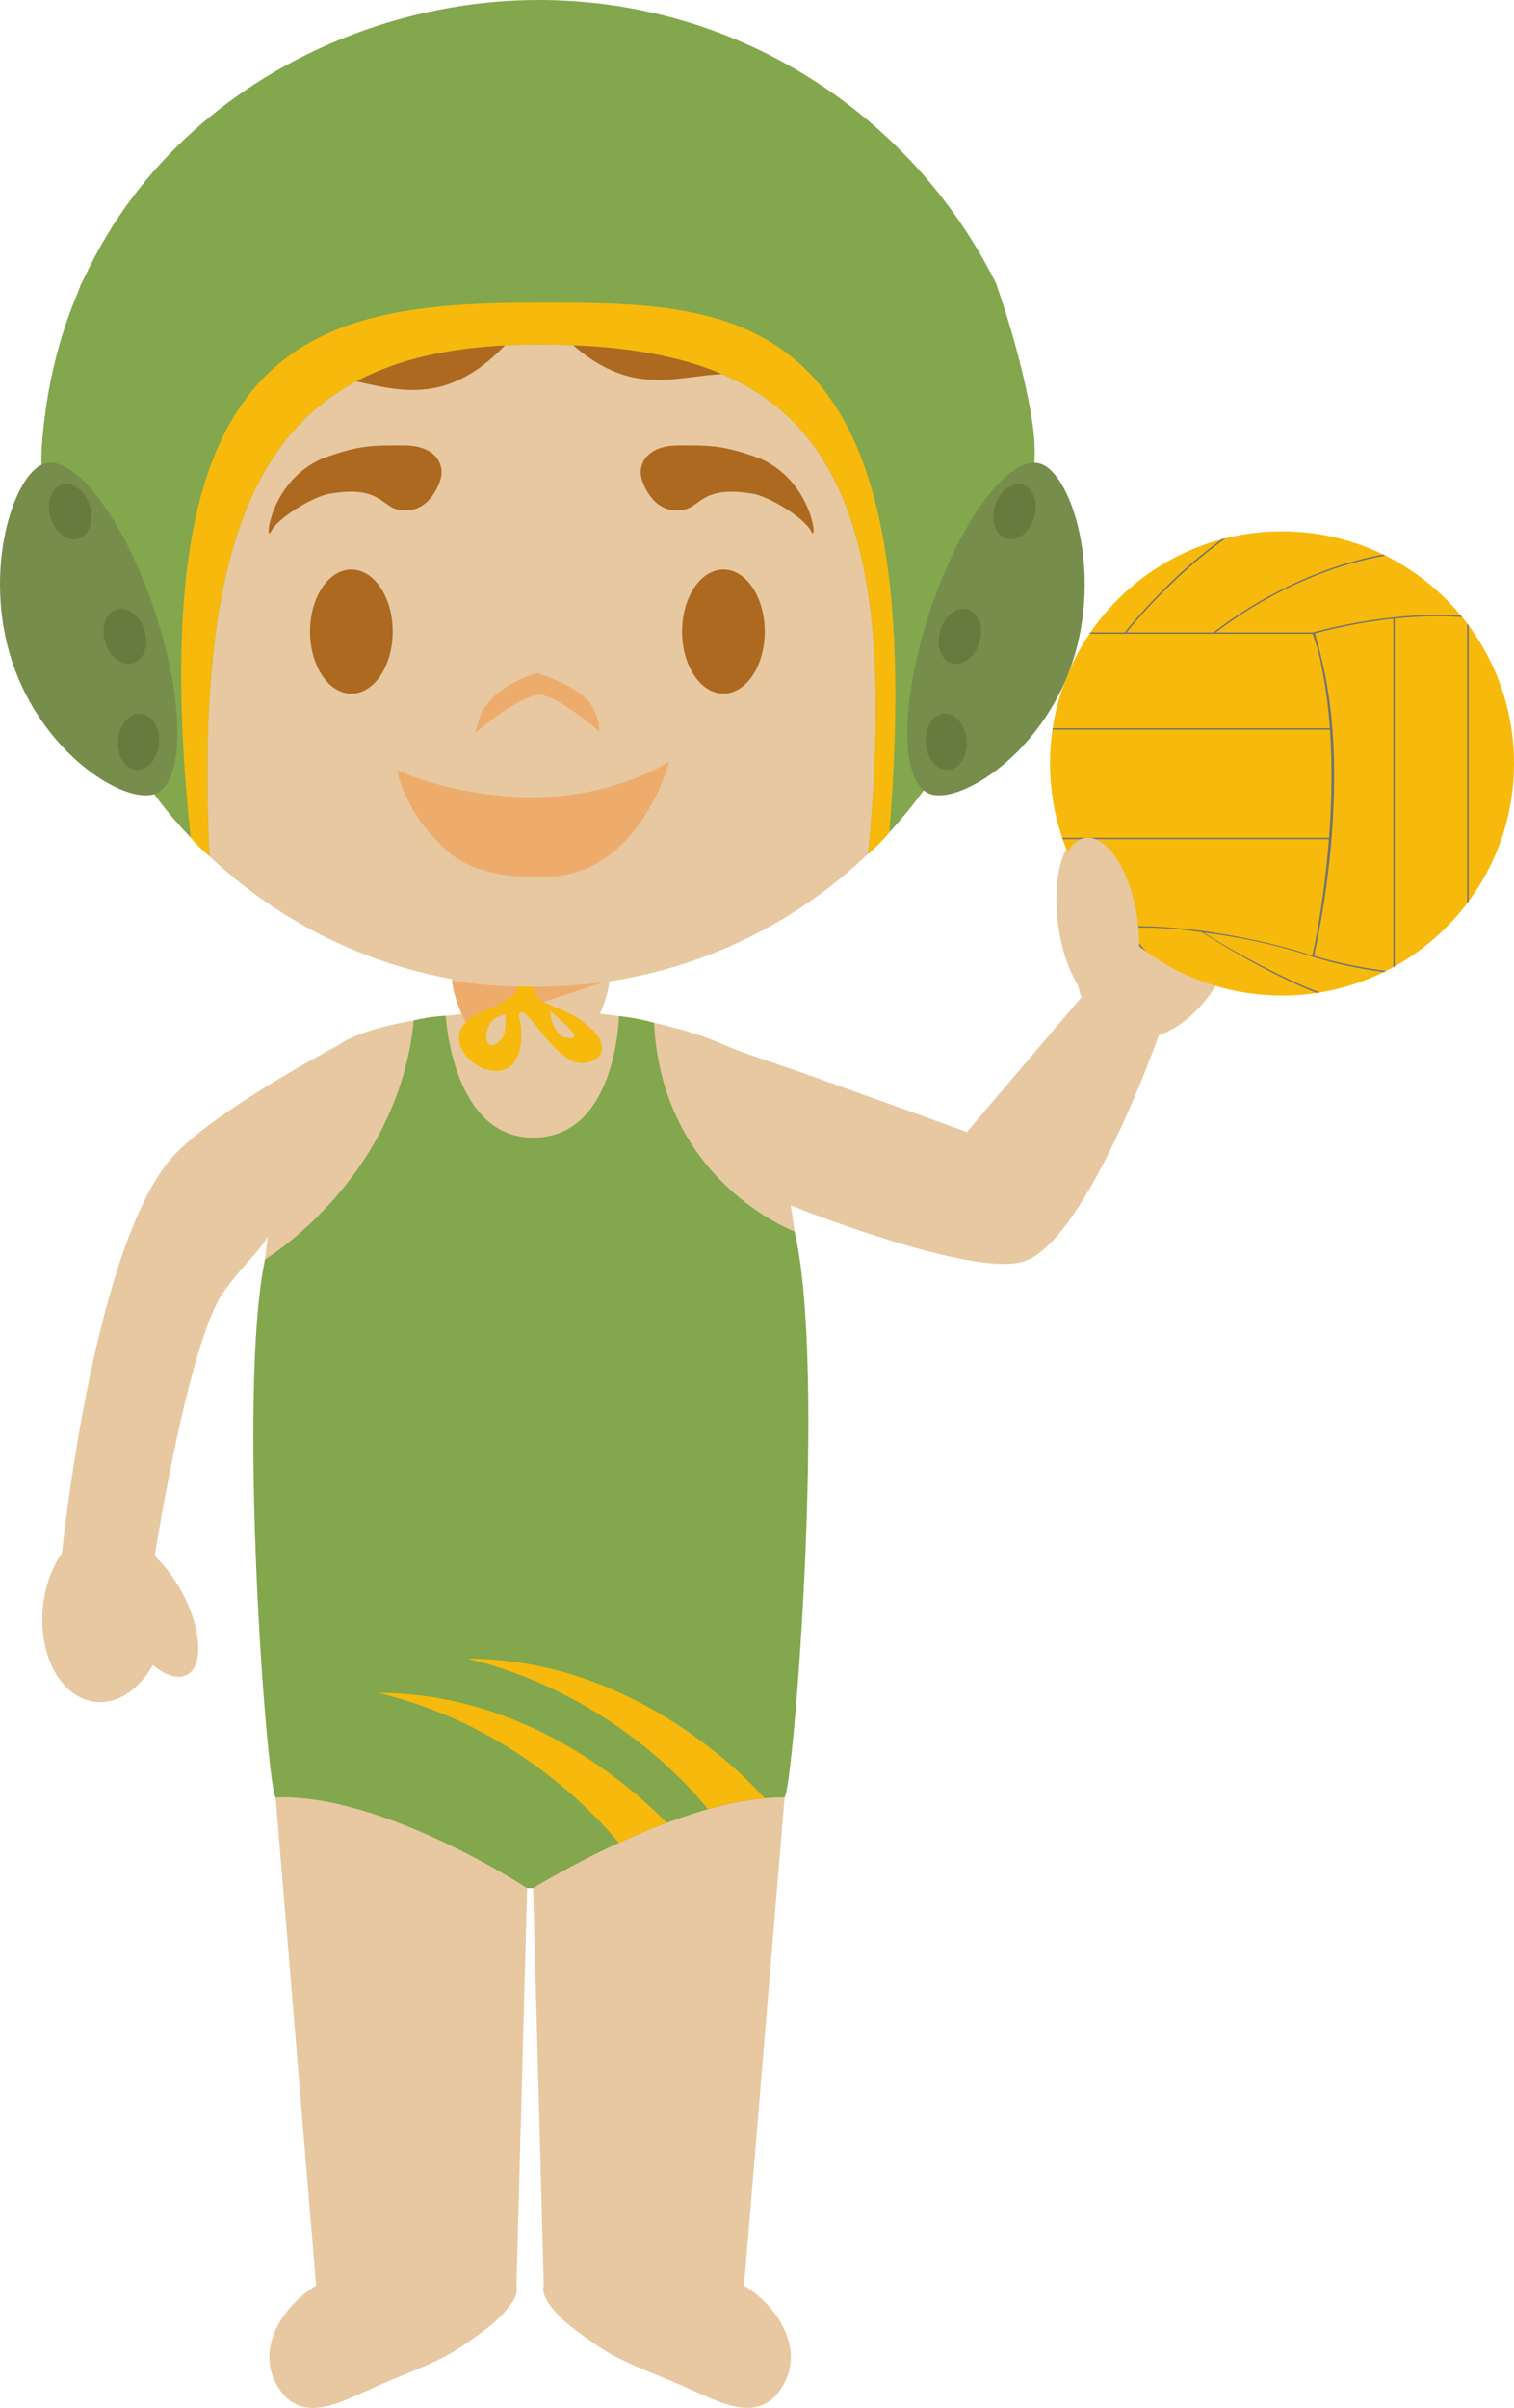 <svg version="1.1" xmlns="http://www.w3.org/2000/svg" xmlns:xlink="http://www.w3.org/1999/xlink" width="73.247" height="116.429" viewBox="0,0,73.247,116.429"><g transform="translate(-203.001,-121.462)"><g data-paper-data="{&quot;isPaintingLayer&quot;:true}" fill-rule="evenodd" stroke="none" stroke-width="1" stroke-linecap="butt" stroke-linejoin="miter" stroke-miterlimit="10" stroke-dasharray="" stroke-dashoffset="0" style="mix-blend-mode: normal"><path d="M229.307,231.971l-0.512,-19.213c0,0 4.326,-4.75 6.31,-5.3c1.43,-0.397 5.855,0.912 5.855,0.912l-1.96,23.6h-0.008c1.815,1.125 3.135,3.416 1.579,5.282c-1.174,1.314 -2.906,0.277 -4.22,-0.276c-1.452,-0.692 -3.113,-1.178 -4.426,-2.079c-0.851,-0.59 -1.85,-1.238 -2.422,-2.123c-0.176,-0.274 -0.261,-0.55 -0.197,-0.804M218.3,231.971h-0.007l-1.958,-23.601c0,0 4.365,-1.327 5.775,-0.943c2.008,0.55 6.392,5.331 6.392,5.331l-0.514,19.213h-0.003c0.065,0.264 -0.019,0.53 -0.197,0.804c-0.576,0.885 -1.572,1.532 -2.419,2.123c-1.316,0.9 -2.979,1.387 -4.43,2.08c-1.313,0.552 -3.042,1.59 -4.219,0.276c-1.555,-1.867 -0.235,-4.162 1.58,-5.283M205.08,199.134c0.108,-0.999 0.442,-1.89 0.918,-2.58c-0.005,0.04 -0.005,0.062 -0.005,0.062c0,0 1.417,-14.207 5.113,-18.93c1.693,-2.162 7.539,-5.3 8.224,-5.664c1.29,-0.934 4.203,-1.354 6.013,-1.525c-0.304,-0.667 -0.486,-1.393 -0.486,-1.92h7.648c0,0.527 -0.178,1.24 -0.48,1.903c1.778,0.173 4.37,0.758 6.06,1.525c0.748,0.34 2.318,0.834 3.092,1.108c2.33,0.812 8.6,3.084 8.6,3.084l5.543,-6.51c-0.097,-0.273 -0.166,-0.554 -0.208,-0.84c-0.354,-0.648 -0.647,-1.455 -0.823,-2.36c-0.459,-2.365 0.051,-4.45 1.144,-4.665c0.585,-0.111 1.215,0.335 1.747,1.136c1.178,-1.13 2.63,-1.6 3.84,-1.088c1.858,0.786 2.445,3.585 1.32,6.248c-0.729,1.71 -1.985,2.949 -3.283,3.411h0.004c0,0 -3.456,9.815 -6.47,10.908c-2.438,0.883 -11.337,-2.692 -11.337,-2.692v-0.013c1.674,10.2 -0.077,25.772 -0.077,25.772h-25.059c0,0 -1.5,-14.134 -0.158,-24.297v0.006c-0.197,0.54 -1.282,1.498 -2.139,2.71c-1.714,2.427 -3.321,12.69 -3.321,12.69c0.038,0.068 0.077,0.141 0.111,0.214c0.435,0.424 0.86,0.996 1.213,1.663c0.934,1.757 1.03,3.527 0.219,3.958c-0.433,0.229 -1.04,0.03 -1.65,-0.476c-0.658,1.174 -1.693,1.896 -2.771,1.78c-1.654,-0.175 -2.792,-2.24 -2.542,-4.617" data-paper-data="{&quot;origPos&quot;:null}" fill="#e7c8a0"/><path d="M225.676,171.105c-0.435,-0.658 -0.735,-1.569 -0.807,-2.229c1.215,0.2 2.46,0.3 3.728,0.3c1.327,0 2.627,-0.113 3.894,-0.33l-0.015,0.015l-6.8,2.244" fill="#eeac6c"/><path d="M253.801,158.376c0,-6.202 5.027,-11.223 11.222,-11.223c6.202,0 11.225,5.021 11.225,11.223c0,6.197 -5.023,11.222 -11.225,11.222c-6.195,0 -11.222,-5.025 -11.222,-11.222" fill="#f7b90b"/><path d="M257.036,166.258c0.253,-0.01 0.502,-0.017 0.761,-0.017c4.346,0 8.282,1.286 8.694,1.425c0.07,-0.313 0.57,-2.597 0.803,-5.627h-12.878c-0.011,-0.021 -0.015,-0.045 -0.024,-0.066h12.909c0.122,-1.605 0.169,-3.412 0.045,-5.23h-13.426c0.002,-0.022 0.006,-0.045 0.01,-0.067h13.41c-0.081,-1.172 -0.25,-2.336 -0.505,-3.483c-0.097,-0.37 -0.202,-0.73 -0.326,-1.086h-10.795c0.015,-0.021 0.028,-0.045 0.045,-0.066h1.657c0.214,-0.268 1.36,-1.67 2.948,-3.093c0.515,-0.46 1.108,-0.95 1.755,-1.416l0.191,-0.05c-2.462,1.732 -4.425,4.083 -4.809,4.559h4.218c0.261,-0.21 1.665,-1.308 3.728,-2.289c1.187,-0.568 2.732,-1.161 4.479,-1.479l0.1,0.054c-1.778,0.309 -3.349,0.909 -4.551,1.483c-1.293,0.613 -2.518,1.361 -3.654,2.23h4.708c0.129,-0.036 2.951,-0.848 6.041,-0.848c0.384,0 0.752,0.01 1.11,0.036l0.058,0.071c-0.389,-0.028 -0.778,-0.042 -1.168,-0.043c-0.724,0 -1.434,0.045 -2.096,0.116v16.815l-0.066,0.039v-16.848c-1.28,0.137 -2.547,0.374 -3.79,0.708c0.104,0.362 0.198,0.73 0.286,1.101c0.789,3.058 0.714,6.56 0.493,9.088c-0.16,1.816 -0.434,3.621 -0.823,5.402c0.215,0.069 1.62,0.495 3.485,0.73c-0.035,0.02 -0.069,0.037 -0.108,0.054c-1.154,-0.148 -2.293,-0.39 -3.407,-0.724c0,0 -2.243,-0.812 -5.293,-1.183c0.305,0.24 2.214,1.37 4.224,2.317c0.414,0.192 0.874,0.39 1.371,0.578c-0.045,0.009 -0.087,0.015 -0.128,0.022c-0.43,-0.165 -0.854,-0.346 -1.27,-0.543c-2.283,-1.07 -4.293,-2.387 -4.293,-2.387c-1.19,-0.182 -1.989,-0.233 -3.358,-0.233l-0.321,0.002c0.145,0.186 0.486,0.615 0.975,1.161c-0.09,-0.066 -0.179,-0.132 -0.268,-0.199c-0.386,-0.446 -0.656,-0.79 -0.789,-0.958c-0.098,0 -0.195,0.004 -0.293,0.007c-0.021,-0.022 -0.043,-0.043 -0.065,-0.063M274.052,151.702v13.346c-0.024,0.028 -0.045,0.06 -0.069,0.088v-13.524l0.069,0.09" fill="#727371"/><path d="M254.22,166.363c-0.339,-2.267 0.238,-4.228 1.283,-4.385c1.048,-0.156 2.169,1.554 2.51,3.817c0.338,2.269 -0.236,4.232 -1.283,4.386c-1.049,0.157 -2.172,-1.549 -2.51,-3.818" data-paper-data="{&quot;origPos&quot;:null}" fill="#e7c8a0"/><path d="M241.442,181.007c1.558,6.66 -0.045,26.79 -0.482,27.365c-4.974,-0.075 -12.165,4.386 -12.165,4.386h-0.294c0,0 -6.983,-4.59 -12.167,-4.386c-0.435,-0.575 -1.862,-19.65 -0.51,-26.015c0,0 6.444,-3.872 7.196,-11.558c0.79,-0.197 1.547,-0.22 1.547,-0.22c0,0 0.302,5.892 4.224,5.892c4.056,0 4.153,-5.88 4.153,-5.88c0,0 0.949,0.096 1.699,0.328c0.383,7.714 6.8,10.088 6.8,10.088" fill="#82a74d"/><path d="M221.298,203.319c7.078,0 12.165,4.446 13.963,6.281c-0.812,0.302 -1.596,0.636 -2.322,0.973c-1.181,-1.44 -5.115,-5.69 -11.64,-7.254M225.603,201.662c7.785,0 13.162,5.383 14.4,6.745c-0.929,0.093 -1.848,0.271 -2.745,0.532c-1.155,-1.419 -5.095,-5.7 -11.655,-7.277M230.349,171.632c1.266,0.255 -0.596,-1.112 -0.724,-1.3l0.06,0.505c0.017,-0.077 0.188,0.699 0.665,0.795M227.296,171.673c0.22,-0.285 0.158,-1.202 0.158,-1.202c-0.078,-0.018 -0.618,0.204 -0.758,0.502c-0.401,0.743 -0.052,1.474 0.6,0.7M231.72,171.313c0.575,0.572 0.656,1.444 -0.55,1.554c-0.922,0.028 -1.897,-1.41 -2.542,-2.18c-0.471,-0.565 -0.516,-0.107 -0.516,-0.107c0.302,1.267 0.06,3.133 -1.693,2.563c-0.915,-0.353 -1.611,-1.397 -0.958,-2.173c0.283,-0.396 0.947,-0.586 1.457,-0.826c0.348,-0.166 0.96,-0.5 1.093,-0.86c0.084,-0.217 0.022,-0.459 0.112,-0.675c-0.266,-0.975 0.372,-0.221 0.775,0.853c0.296,0.792 1.5,0.531 2.823,1.851" fill="#f6b90c"/><path d="M206.144,149.524c-0.174,-1.151 -0.261,-2.312 -0.26,-3.476c0,-12.77 10.35,-23.121 23.12,-23.121c12.771,0 23.121,10.352 23.121,23.12c0,1.126 -0.08,2.236 -0.236,3.318c1.333,0.73 2.235,2.109 2.235,3.69c0,2.346 -1.978,4.25 -4.416,4.25c-0.163,0 -0.326,-0.011 -0.487,-0.026c-3.949,7.092 -11.522,11.89 -20.217,11.89c-8.685,0 -16.252,-4.789 -20.203,-11.869c-0.071,0.002 -0.14,0.004 -0.208,0.004c-2.44,0 -4.417,-1.903 -4.417,-4.249c0,-1.472 0.78,-2.77 1.968,-3.531" data-paper-data="{&quot;origPos&quot;:null}" fill="#e7c8a0"/><path d="M224.311,144.65c0,0 -0.503,1.803 -2.082,1.446c-0.772,-0.174 -0.908,-1.201 -3.386,-0.74c-0.779,0.18 -2.417,1.156 -2.732,1.808c-0.316,0.652 -0.088,-2.392 2.457,-3.522c1.835,-0.675 2.457,-0.642 3.977,-0.642c1.52,0 1.987,0.907 1.766,1.65M234.052,144.65c0,0 0.503,1.803 2.082,1.446c0.772,-0.174 0.908,-1.201 3.386,-0.74c0.779,0.18 2.417,1.156 2.732,1.808c0.316,0.652 0.087,-2.392 -2.457,-3.522c-1.835,-0.675 -2.457,-0.642 -3.977,-0.642c-1.52,0 -1.987,0.907 -1.766,1.65" fill="#ad6920"/><path d="M222,152c0,1.657 -0.895,3 -2,3c-1.105,0 -2,-1.343 -2,-3c0,-1.657 0.895,-3 2,-3c1.105,0 2,1.343 2,3M240,152c0,1.657 -0.895,3 -2,3c-1.105,0 -2,-1.343 -2,-3c0,-1.657 0.895,-3 2,-3c1.105,0 2,1.343 2,3" data-paper-data="{&quot;origPos&quot;:null}" fill="#ad6920"/><path d="M229.02,155.069c-1.125,0.153 -3.02,1.834 -3.02,1.834c0,0 0.207,-1.009 0.503,-1.299c0.8,-1.156 2.487,-1.604 2.487,-1.604c0,0 2.173,0.703 2.65,1.588c0.443,0.824 0.34,1.238 0.34,1.238c0,0 -2.121,-1.871 -2.96,-1.756z" fill="#eeac6c"/><path d="M222.2,158.696c0,0 6.897,3.208 13.172,-0.397c0,0 -1.39,5.47 -5.95,5.561c-4.115,0.122 -4.984,-1.492 -5.477,-1.956c-0.492,-0.463 -1.42,-1.772 -1.745,-3.208" fill="#eeac6c"/><path d="M252.943,143.262c0.173,2.698 -1.167,6.46 -1.167,6.46c0,0 -6.11,-7.23 -9.836,-9.26c-4.554,-2.477 -6.825,1.172 -10.894,-2.042c-0.675,-0.532 -1.933,-1.942 -1.933,-1.942c0,0 -1.532,1.545 -1.937,1.942c-4.578,4.48 -8.008,-0.746 -11.863,1.956c-4.905,3.448 -9.047,9.182 -9.047,9.182c0,0 -1.425,-1.631 -1.228,-6.551c0.058,-1.414 0.743,-4.557 1.863,-7.75c4.047,-8.124 12.436,-13.708 22.13,-13.708c11.132,0 23.057,8.411 23.912,21.714" fill="#ad6920"/><path d="M206.026,149.838c-0.602,-2.561 -1.103,-5.107 -1.009,-6.645c0.877,-13.995 12.909,-21.731 24.04,-21.731c9.695,0 18.084,5.58 22.132,13.703c1.119,3.198 1.807,6.339 1.862,7.755c0.082,2.013 -0.467,4.434 -1.15,6.594c1.29,0.733 2.153,2.087 2.153,3.634c0,2.332 -1.967,4.224 -4.393,4.224c-0.163,0 -0.325,-0.009 -0.484,-0.026c-1.115,2 -2.522,3.824 -4.174,5.41c1.888,-19.49 -3.377,-24.633 -15.94,-24.633c-11.752,0 -16.818,5.766 -15.93,24.739c-2.032,-1.96 -3.042,-3.33 -4.173,-5.494c-0.067,0.004 -0.135,0.004 -0.206,0.004c-2.426,0 -4.393,-1.892 -4.393,-4.224c0,-1.341 0.652,-2.537 1.665,-3.31" fill="#82a74d"/><path d="M248.005,150.978c1.476,-4.41 3.87,-7.584 5.346,-7.09c1.481,0.496 3.002,5.198 1.528,9.61c-1.474,4.408 -5.394,6.853 -6.872,6.36c-1.474,-0.497 -1.474,-4.47 -0.002,-8.88" fill="#768d4b"/><path d="M251.14,145.912c0.222,-0.72 0.829,-1.17 1.352,-1.009c0.523,0.162 0.764,0.876 0.544,1.596c-0.225,0.717 -0.829,1.167 -1.352,1.007c-0.524,-0.163 -0.767,-0.876 -0.544,-1.594M248.49,151.937c0.222,-0.718 0.829,-1.168 1.352,-1.008c0.523,0.164 0.765,0.877 0.547,1.594c-0.225,0.72 -0.832,1.17 -1.352,1.01c-0.525,-0.165 -0.77,-0.877 -0.547,-1.597M247.787,157.415c-0.062,-0.752 0.328,-1.397 0.876,-1.442c0.547,-0.047 1.042,0.525 1.102,1.273c0.064,0.75 -0.328,1.392 -0.872,1.442c-0.549,0.045 -1.044,-0.525 -1.106,-1.273" fill="#667c3e"/><path d="M210.475,150.978c1.477,4.41 1.472,8.383 -0.004,8.88c-1.476,0.493 -5.396,-1.952 -6.868,-6.36c-1.476,-4.412 0.045,-9.114 1.524,-9.61c1.476,-0.494 3.872,2.68 5.348,7.09" fill="#768d4b"/><path d="M207.34,145.912c0.223,0.718 -0.02,1.431 -0.546,1.594c-0.52,0.16 -1.13,-0.29 -1.35,-1.007c-0.225,-0.72 0.022,-1.434 0.544,-1.596c0.525,-0.161 1.13,0.289 1.353,1.009M209.99,151.936c0.223,0.72 -0.022,1.432 -0.547,1.597c-0.523,0.16 -1.129,-0.29 -1.35,-1.01c-0.225,-0.717 0.02,-1.43 0.545,-1.594c0.522,-0.16 1.129,0.29 1.352,1.008M210.693,157.415c-0.062,0.748 -0.56,1.318 -1.106,1.273c-0.544,-0.05 -0.936,-0.692 -0.874,-1.442c0.062,-0.748 0.557,-1.32 1.106,-1.273c0.544,0.045 0.936,0.69 0.874,1.442" fill="#667c3e"/><path d="M229.058,136.095c9.694,0 19.041,0 16.971,25.614c-0.184,0.23 -0.505,0.58 -1.026,1.048c1.888,-19.492 -3.377,-24.635 -15.94,-24.635c-11.752,0 -16.818,5.767 -15.93,24.74c-0.423,-0.382 -0.599,-0.519 -0.911,-0.911c-2.52,-24.11 5.704,-25.856 16.836,-25.856" fill="#f6b90c"/></g></g></svg>